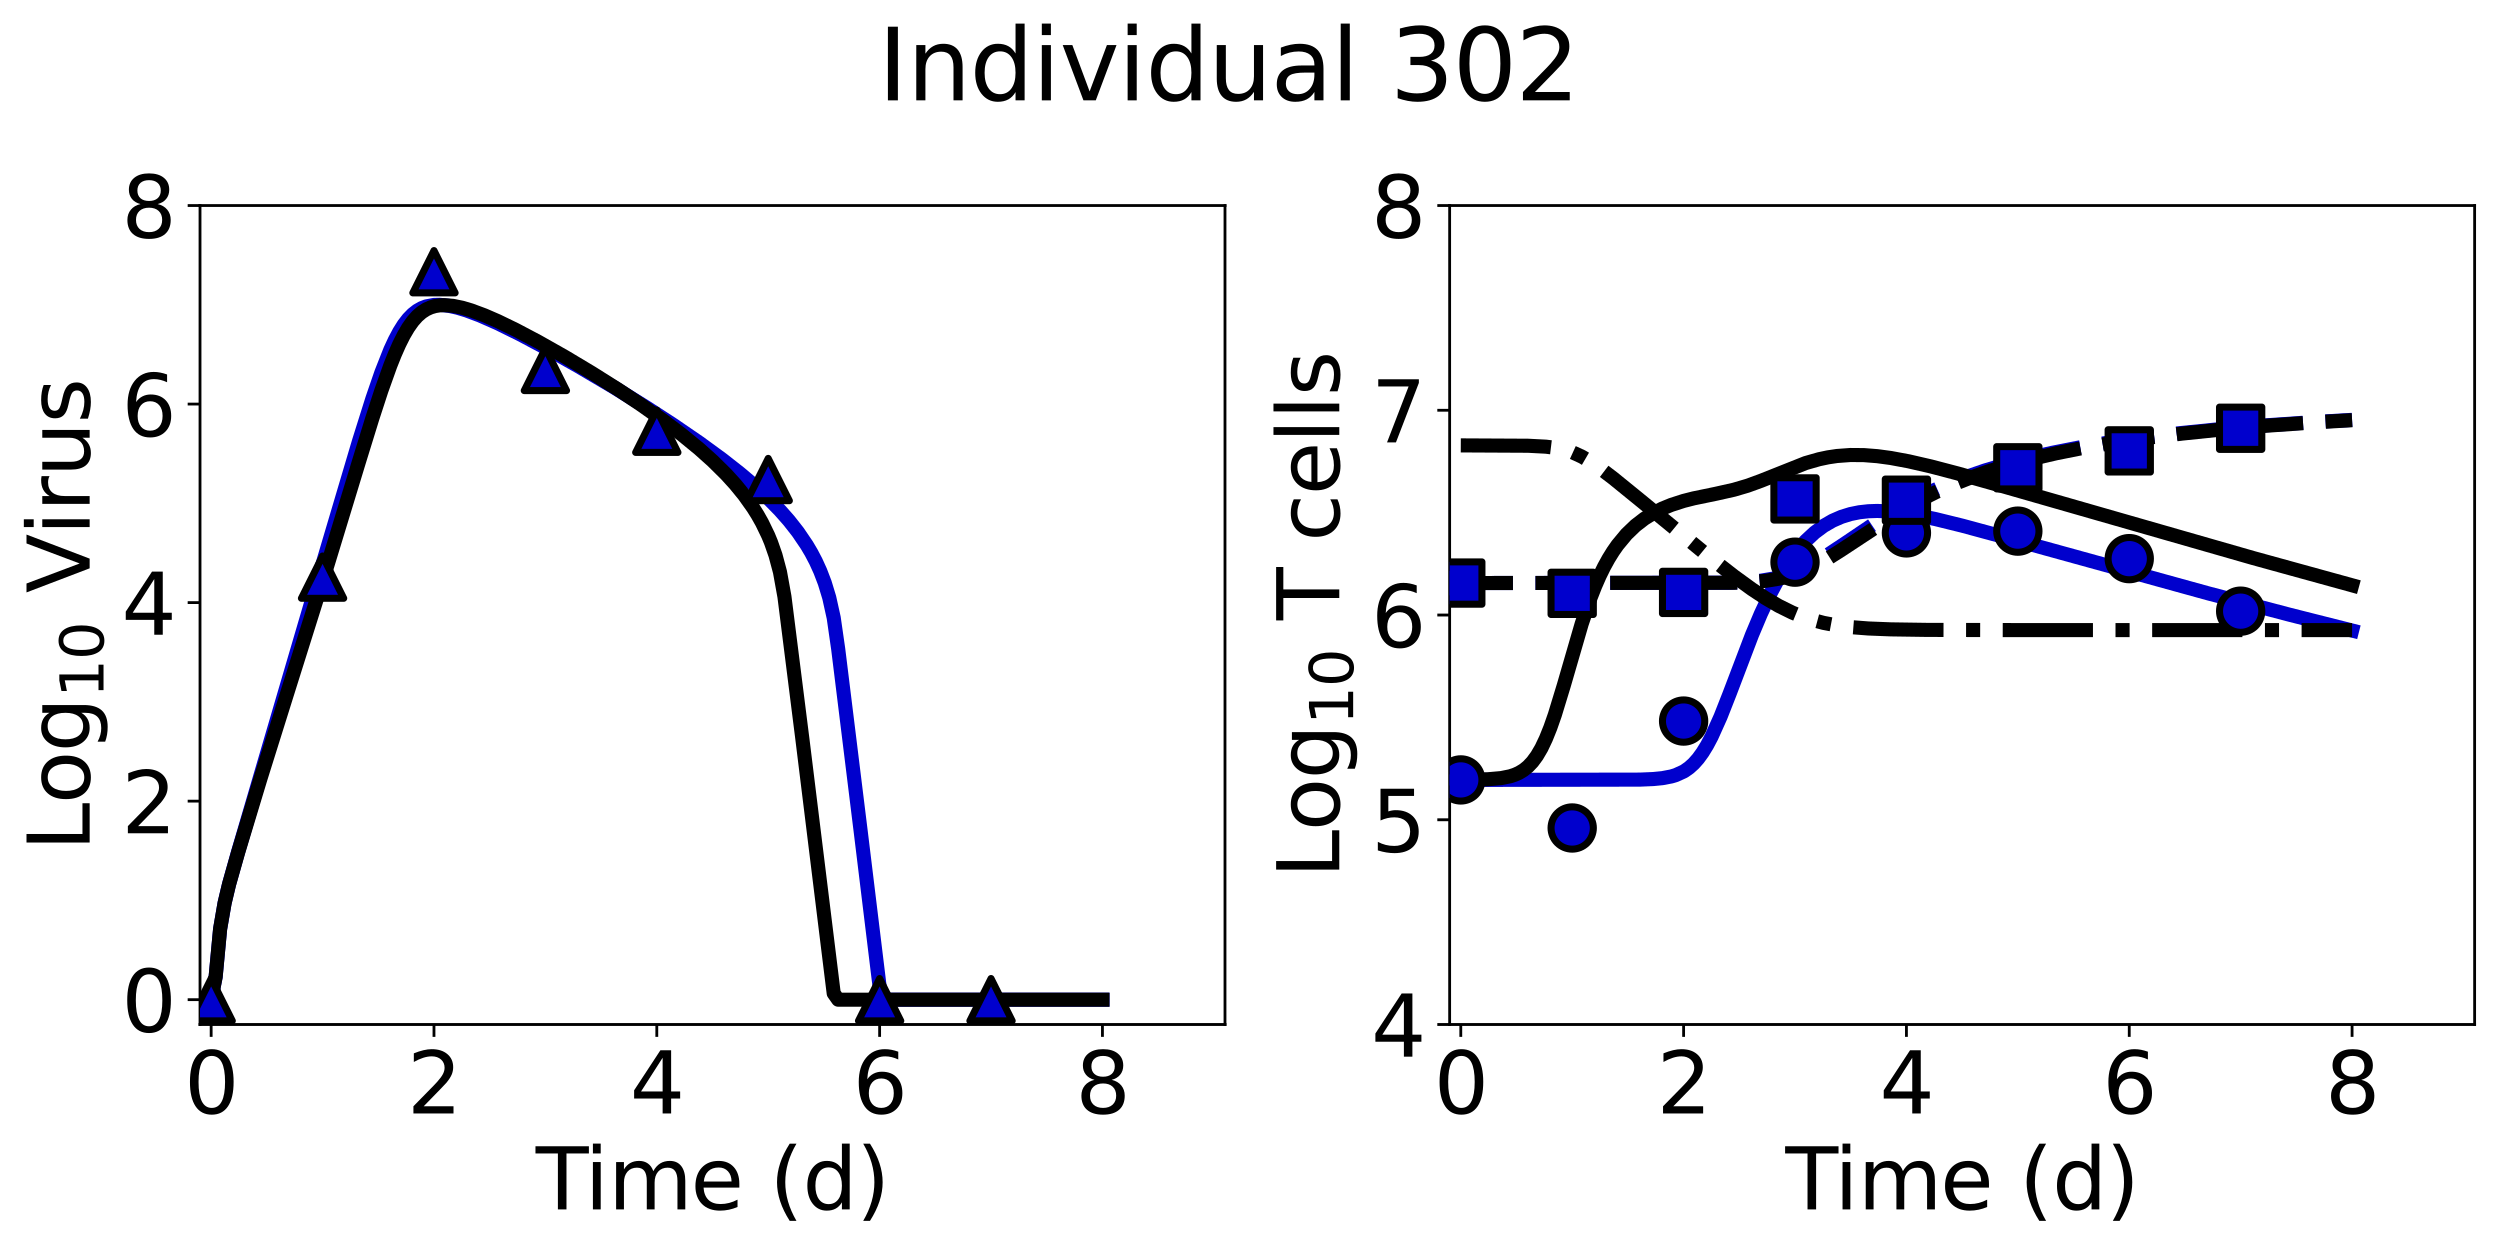 <?xml version="1.0" encoding="utf-8" standalone="no"?>
<!DOCTYPE svg PUBLIC "-//W3C//DTD SVG 1.1//EN"
  "http://www.w3.org/Graphics/SVG/1.1/DTD/svg11.dtd">
<svg xmlns:xlink="http://www.w3.org/1999/xlink" width="709.32pt" height="355.335pt" viewBox="0 0 709.32 355.335" xmlns="http://www.w3.org/2000/svg" version="1.1">
 <defs>
  <style type="text/css">*{stroke-linejoin: round; stroke-linecap: butt}</style>
 </defs>
 <g id="figure_1">
  <g id="patch_1">
   <path d="M 0 355.335 
L 709.32 355.335 
L 709.32 0 
L 0 0 
z
" style="fill: #ffffff"/>
  </g>
  <g id="axes_1">
   <g id="patch_2">
    <path d="M 56.75 290.68 
L 347.565 290.68 
L 347.565 58.32 
L 56.75 58.32 
z
" style="fill: #ffffff"/>
   </g>
   <g id="matplotlib.axis_1">
    <g id="xtick_1">
     <g id="line2d_1">
      <defs>
       <path id="m20e40b84b0" d="M 0 0 
L 0 3.5 
" style="stroke: #000000; stroke-width: 0.8"/>
      </defs>
      <g>
       <use xlink:href="#m20e40b84b0" x="59.911" y="290.68" style="stroke: #000000; stroke-width: 0.8"/>
      </g>
     </g>
     <g id="text_1">
      <!-- 0 -->
      <g transform="translate(52.276 315.916) scale(0.24 -0.24)">
       <defs>
        <path id="DejaVuSans-30" d="M 2034 4250 
Q 1547 4250 1301 3770 
Q 1056 3291 1056 2328 
Q 1056 1369 1301 889 
Q 1547 409 2034 409 
Q 2525 409 2770 889 
Q 3016 1369 3016 2328 
Q 3016 3291 2770 3770 
Q 2525 4250 2034 4250 
z
M 2034 4750 
Q 2819 4750 3233 4129 
Q 3647 3509 3647 2328 
Q 3647 1150 3233 529 
Q 2819 -91 2034 -91 
Q 1250 -91 836 529 
Q 422 1150 422 2328 
Q 422 3509 836 4129 
Q 1250 4750 2034 4750 
z
" transform="scale(0.016)"/>
       </defs>
       <use xlink:href="#DejaVuSans-30"/>
      </g>
     </g>
    </g>
    <g id="xtick_2">
     <g id="line2d_2">
      <g>
       <use xlink:href="#m20e40b84b0" x="123.132" y="290.68" style="stroke: #000000; stroke-width: 0.8"/>
      </g>
     </g>
     <g id="text_2">
      <!-- 2 -->
      <g transform="translate(115.497 315.916) scale(0.24 -0.24)">
       <defs>
        <path id="DejaVuSans-32" d="M 1228 531 
L 3431 531 
L 3431 0 
L 469 0 
L 469 531 
Q 828 903 1448 1529 
Q 2069 2156 2228 2338 
Q 2531 2678 2651 2914 
Q 2772 3150 2772 3378 
Q 2772 3750 2511 3984 
Q 2250 4219 1831 4219 
Q 1534 4219 1204 4116 
Q 875 4013 500 3803 
L 500 4441 
Q 881 4594 1212 4672 
Q 1544 4750 1819 4750 
Q 2544 4750 2975 4387 
Q 3406 4025 3406 3419 
Q 3406 3131 3298 2873 
Q 3191 2616 2906 2266 
Q 2828 2175 2409 1742 
Q 1991 1309 1228 531 
z
" transform="scale(0.016)"/>
       </defs>
       <use xlink:href="#DejaVuSans-32"/>
      </g>
     </g>
    </g>
    <g id="xtick_3">
     <g id="line2d_3">
      <g>
       <use xlink:href="#m20e40b84b0" x="186.352" y="290.68" style="stroke: #000000; stroke-width: 0.8"/>
      </g>
     </g>
     <g id="text_3">
      <!-- 4 -->
      <g transform="translate(178.717 315.916) scale(0.24 -0.24)">
       <defs>
        <path id="DejaVuSans-34" d="M 2419 4116 
L 825 1625 
L 2419 1625 
L 2419 4116 
z
M 2253 4666 
L 3047 4666 
L 3047 1625 
L 3713 1625 
L 3713 1100 
L 3047 1100 
L 3047 0 
L 2419 0 
L 2419 1100 
L 313 1100 
L 313 1709 
L 2253 4666 
z
" transform="scale(0.016)"/>
       </defs>
       <use xlink:href="#DejaVuSans-34"/>
      </g>
     </g>
    </g>
    <g id="xtick_4">
     <g id="line2d_4">
      <g>
       <use xlink:href="#m20e40b84b0" x="249.573" y="290.68" style="stroke: #000000; stroke-width: 0.8"/>
      </g>
     </g>
     <g id="text_4">
      <!-- 6 -->
      <g transform="translate(241.938 315.916) scale(0.24 -0.24)">
       <defs>
        <path id="DejaVuSans-36" d="M 2113 2584 
Q 1688 2584 1439 2293 
Q 1191 2003 1191 1497 
Q 1191 994 1439 701 
Q 1688 409 2113 409 
Q 2538 409 2786 701 
Q 3034 994 3034 1497 
Q 3034 2003 2786 2293 
Q 2538 2584 2113 2584 
z
M 3366 4563 
L 3366 3988 
Q 3128 4100 2886 4159 
Q 2644 4219 2406 4219 
Q 1781 4219 1451 3797 
Q 1122 3375 1075 2522 
Q 1259 2794 1537 2939 
Q 1816 3084 2150 3084 
Q 2853 3084 3261 2657 
Q 3669 2231 3669 1497 
Q 3669 778 3244 343 
Q 2819 -91 2113 -91 
Q 1303 -91 875 529 
Q 447 1150 447 2328 
Q 447 3434 972 4092 
Q 1497 4750 2381 4750 
Q 2619 4750 2861 4703 
Q 3103 4656 3366 4563 
z
" transform="scale(0.016)"/>
       </defs>
       <use xlink:href="#DejaVuSans-36"/>
      </g>
     </g>
    </g>
    <g id="xtick_5">
     <g id="line2d_5">
      <g>
       <use xlink:href="#m20e40b84b0" x="312.794" y="290.68" style="stroke: #000000; stroke-width: 0.8"/>
      </g>
     </g>
     <g id="text_5">
      <!-- 8 -->
      <g transform="translate(305.159 315.916) scale(0.24 -0.24)">
       <defs>
        <path id="DejaVuSans-38" d="M 2034 2216 
Q 1584 2216 1326 1975 
Q 1069 1734 1069 1313 
Q 1069 891 1326 650 
Q 1584 409 2034 409 
Q 2484 409 2743 651 
Q 3003 894 3003 1313 
Q 3003 1734 2745 1975 
Q 2488 2216 2034 2216 
z
M 1403 2484 
Q 997 2584 770 2862 
Q 544 3141 544 3541 
Q 544 4100 942 4425 
Q 1341 4750 2034 4750 
Q 2731 4750 3128 4425 
Q 3525 4100 3525 3541 
Q 3525 3141 3298 2862 
Q 3072 2584 2669 2484 
Q 3125 2378 3379 2068 
Q 3634 1759 3634 1313 
Q 3634 634 3220 271 
Q 2806 -91 2034 -91 
Q 1263 -91 848 271 
Q 434 634 434 1313 
Q 434 1759 690 2068 
Q 947 2378 1403 2484 
z
M 1172 3481 
Q 1172 3119 1398 2916 
Q 1625 2713 2034 2713 
Q 2441 2713 2670 2916 
Q 2900 3119 2900 3481 
Q 2900 3844 2670 4047 
Q 2441 4250 2034 4250 
Q 1625 4250 1398 4047 
Q 1172 3844 1172 3481 
z
" transform="scale(0.016)"/>
       </defs>
       <use xlink:href="#DejaVuSans-38"/>
      </g>
     </g>
    </g>
    <g id="text_6">
     <!-- Time (d) -->
     <g transform="translate(152.001 343.144) scale(0.24 -0.24)">
      <defs>
       <path id="DejaVuSans-54" d="M -19 4666 
L 3928 4666 
L 3928 4134 
L 2272 4134 
L 2272 0 
L 1638 0 
L 1638 4134 
L -19 4134 
L -19 4666 
z
" transform="scale(0.016)"/>
       <path id="DejaVuSans-69" d="M 603 3500 
L 1178 3500 
L 1178 0 
L 603 0 
L 603 3500 
z
M 603 4863 
L 1178 4863 
L 1178 4134 
L 603 4134 
L 603 4863 
z
" transform="scale(0.016)"/>
       <path id="DejaVuSans-6d" d="M 3328 2828 
Q 3544 3216 3844 3400 
Q 4144 3584 4550 3584 
Q 5097 3584 5394 3201 
Q 5691 2819 5691 2113 
L 5691 0 
L 5113 0 
L 5113 2094 
Q 5113 2597 4934 2840 
Q 4756 3084 4391 3084 
Q 3944 3084 3684 2787 
Q 3425 2491 3425 1978 
L 3425 0 
L 2847 0 
L 2847 2094 
Q 2847 2600 2669 2842 
Q 2491 3084 2119 3084 
Q 1678 3084 1418 2786 
Q 1159 2488 1159 1978 
L 1159 0 
L 581 0 
L 581 3500 
L 1159 3500 
L 1159 2956 
Q 1356 3278 1631 3431 
Q 1906 3584 2284 3584 
Q 2666 3584 2933 3390 
Q 3200 3197 3328 2828 
z
" transform="scale(0.016)"/>
       <path id="DejaVuSans-65" d="M 3597 1894 
L 3597 1613 
L 953 1613 
Q 991 1019 1311 708 
Q 1631 397 2203 397 
Q 2534 397 2845 478 
Q 3156 559 3463 722 
L 3463 178 
Q 3153 47 2828 -22 
Q 2503 -91 2169 -91 
Q 1331 -91 842 396 
Q 353 884 353 1716 
Q 353 2575 817 3079 
Q 1281 3584 2069 3584 
Q 2775 3584 3186 3129 
Q 3597 2675 3597 1894 
z
M 3022 2063 
Q 3016 2534 2758 2815 
Q 2500 3097 2075 3097 
Q 1594 3097 1305 2825 
Q 1016 2553 972 2059 
L 3022 2063 
z
" transform="scale(0.016)"/>
       <path id="DejaVuSans-20" transform="scale(0.016)"/>
       <path id="DejaVuSans-28" d="M 1984 4856 
Q 1566 4138 1362 3434 
Q 1159 2731 1159 2009 
Q 1159 1288 1364 580 
Q 1569 -128 1984 -844 
L 1484 -844 
Q 1016 -109 783 600 
Q 550 1309 550 2009 
Q 550 2706 781 3412 
Q 1013 4119 1484 4856 
L 1984 4856 
z
" transform="scale(0.016)"/>
       <path id="DejaVuSans-64" d="M 2906 2969 
L 2906 4863 
L 3481 4863 
L 3481 0 
L 2906 0 
L 2906 525 
Q 2725 213 2448 61 
Q 2172 -91 1784 -91 
Q 1150 -91 751 415 
Q 353 922 353 1747 
Q 353 2572 751 3078 
Q 1150 3584 1784 3584 
Q 2172 3584 2448 3432 
Q 2725 3281 2906 2969 
z
M 947 1747 
Q 947 1113 1208 752 
Q 1469 391 1925 391 
Q 2381 391 2643 752 
Q 2906 1113 2906 1747 
Q 2906 2381 2643 2742 
Q 2381 3103 1925 3103 
Q 1469 3103 1208 2742 
Q 947 2381 947 1747 
z
" transform="scale(0.016)"/>
       <path id="DejaVuSans-29" d="M 513 4856 
L 1013 4856 
Q 1481 4119 1714 3412 
Q 1947 2706 1947 2009 
Q 1947 1309 1714 600 
Q 1481 -109 1013 -844 
L 513 -844 
Q 928 -128 1133 580 
Q 1338 1288 1338 2009 
Q 1338 2731 1133 3434 
Q 928 4138 513 4856 
z
" transform="scale(0.016)"/>
      </defs>
      <use xlink:href="#DejaVuSans-54"/>
      <use xlink:href="#DejaVuSans-69" transform="translate(57.959 0)"/>
      <use xlink:href="#DejaVuSans-6d" transform="translate(85.742 0)"/>
      <use xlink:href="#DejaVuSans-65" transform="translate(183.154 0)"/>
      <use xlink:href="#DejaVuSans-20" transform="translate(244.678 0)"/>
      <use xlink:href="#DejaVuSans-28" transform="translate(276.465 0)"/>
      <use xlink:href="#DejaVuSans-64" transform="translate(315.479 0)"/>
      <use xlink:href="#DejaVuSans-29" transform="translate(378.955 0)"/>
     </g>
    </g>
   </g>
   <g id="matplotlib.axis_2">
    <g id="ytick_1">
     <g id="line2d_6">
      <defs>
       <path id="m9fe9ce4253" d="M 0 0 
L -3.5 0 
" style="stroke: #000000; stroke-width: 0.8"/>
      </defs>
      <g>
       <use xlink:href="#m9fe9ce4253" x="56.75" y="283.639" style="stroke: #000000; stroke-width: 0.8"/>
      </g>
     </g>
     <g id="text_7">
      <!-- 0 -->
      <g transform="translate(34.48 292.757) scale(0.24 -0.24)">
       <use xlink:href="#DejaVuSans-30"/>
      </g>
     </g>
    </g>
    <g id="ytick_2">
     <g id="line2d_7">
      <g>
       <use xlink:href="#m9fe9ce4253" x="56.75" y="227.309" style="stroke: #000000; stroke-width: 0.8"/>
      </g>
     </g>
     <g id="text_8">
      <!-- 2 -->
      <g transform="translate(34.48 236.427) scale(0.24 -0.24)">
       <use xlink:href="#DejaVuSans-32"/>
      </g>
     </g>
    </g>
    <g id="ytick_3">
     <g id="line2d_8">
      <g>
       <use xlink:href="#m9fe9ce4253" x="56.75" y="170.979" style="stroke: #000000; stroke-width: 0.8"/>
      </g>
     </g>
     <g id="text_9">
      <!-- 4 -->
      <g transform="translate(34.48 180.098) scale(0.24 -0.24)">
       <use xlink:href="#DejaVuSans-34"/>
      </g>
     </g>
    </g>
    <g id="ytick_4">
     <g id="line2d_9">
      <g>
       <use xlink:href="#m9fe9ce4253" x="56.75" y="114.65" style="stroke: #000000; stroke-width: 0.8"/>
      </g>
     </g>
     <g id="text_10">
      <!-- 6 -->
      <g transform="translate(34.48 123.768) scale(0.24 -0.24)">
       <use xlink:href="#DejaVuSans-36"/>
      </g>
     </g>
    </g>
    <g id="ytick_5">
     <g id="line2d_10">
      <g>
       <use xlink:href="#m9fe9ce4253" x="56.75" y="58.32" style="stroke: #000000; stroke-width: 0.8"/>
      </g>
     </g>
     <g id="text_11">
      <!-- 8 -->
      <g transform="translate(34.48 67.438) scale(0.24 -0.24)">
       <use xlink:href="#DejaVuSans-38"/>
      </g>
     </g>
    </g>
    <g id="text_12">
     <!-- Log$_{10}$ Virus -->
     <g transform="translate(25.44 241.46) rotate(-90) scale(0.24 -0.24)">
      <defs>
       <path id="DejaVuSans-4c" d="M 628 4666 
L 1259 4666 
L 1259 531 
L 3531 531 
L 3531 0 
L 628 0 
L 628 4666 
z
" transform="scale(0.016)"/>
       <path id="DejaVuSans-6f" d="M 1959 3097 
Q 1497 3097 1228 2736 
Q 959 2375 959 1747 
Q 959 1119 1226 758 
Q 1494 397 1959 397 
Q 2419 397 2687 759 
Q 2956 1122 2956 1747 
Q 2956 2369 2687 2733 
Q 2419 3097 1959 3097 
z
M 1959 3584 
Q 2709 3584 3137 3096 
Q 3566 2609 3566 1747 
Q 3566 888 3137 398 
Q 2709 -91 1959 -91 
Q 1206 -91 779 398 
Q 353 888 353 1747 
Q 353 2609 779 3096 
Q 1206 3584 1959 3584 
z
" transform="scale(0.016)"/>
       <path id="DejaVuSans-67" d="M 2906 1791 
Q 2906 2416 2648 2759 
Q 2391 3103 1925 3103 
Q 1463 3103 1205 2759 
Q 947 2416 947 1791 
Q 947 1169 1205 825 
Q 1463 481 1925 481 
Q 2391 481 2648 825 
Q 2906 1169 2906 1791 
z
M 3481 434 
Q 3481 -459 3084 -895 
Q 2688 -1331 1869 -1331 
Q 1566 -1331 1297 -1286 
Q 1028 -1241 775 -1147 
L 775 -588 
Q 1028 -725 1275 -790 
Q 1522 -856 1778 -856 
Q 2344 -856 2625 -561 
Q 2906 -266 2906 331 
L 2906 616 
Q 2728 306 2450 153 
Q 2172 0 1784 0 
Q 1141 0 747 490 
Q 353 981 353 1791 
Q 353 2603 747 3093 
Q 1141 3584 1784 3584 
Q 2172 3584 2450 3431 
Q 2728 3278 2906 2969 
L 2906 3500 
L 3481 3500 
L 3481 434 
z
" transform="scale(0.016)"/>
       <path id="DejaVuSans-31" d="M 794 531 
L 1825 531 
L 1825 4091 
L 703 3866 
L 703 4441 
L 1819 4666 
L 2450 4666 
L 2450 531 
L 3481 531 
L 3481 0 
L 794 0 
L 794 531 
z
" transform="scale(0.016)"/>
       <path id="DejaVuSans-56" d="M 1831 0 
L 50 4666 
L 709 4666 
L 2188 738 
L 3669 4666 
L 4325 4666 
L 2547 0 
L 1831 0 
z
" transform="scale(0.016)"/>
       <path id="DejaVuSans-72" d="M 2631 2963 
Q 2534 3019 2420 3045 
Q 2306 3072 2169 3072 
Q 1681 3072 1420 2755 
Q 1159 2438 1159 1844 
L 1159 0 
L 581 0 
L 581 3500 
L 1159 3500 
L 1159 2956 
Q 1341 3275 1631 3429 
Q 1922 3584 2338 3584 
Q 2397 3584 2469 3576 
Q 2541 3569 2628 3553 
L 2631 2963 
z
" transform="scale(0.016)"/>
       <path id="DejaVuSans-75" d="M 544 1381 
L 544 3500 
L 1119 3500 
L 1119 1403 
Q 1119 906 1312 657 
Q 1506 409 1894 409 
Q 2359 409 2629 706 
Q 2900 1003 2900 1516 
L 2900 3500 
L 3475 3500 
L 3475 0 
L 2900 0 
L 2900 538 
Q 2691 219 2414 64 
Q 2138 -91 1772 -91 
Q 1169 -91 856 284 
Q 544 659 544 1381 
z
M 1991 3584 
L 1991 3584 
z
" transform="scale(0.016)"/>
       <path id="DejaVuSans-73" d="M 2834 3397 
L 2834 2853 
Q 2591 2978 2328 3040 
Q 2066 3103 1784 3103 
Q 1356 3103 1142 2972 
Q 928 2841 928 2578 
Q 928 2378 1081 2264 
Q 1234 2150 1697 2047 
L 1894 2003 
Q 2506 1872 2764 1633 
Q 3022 1394 3022 966 
Q 3022 478 2636 193 
Q 2250 -91 1575 -91 
Q 1294 -91 989 -36 
Q 684 19 347 128 
L 347 722 
Q 666 556 975 473 
Q 1284 391 1588 391 
Q 1994 391 2212 530 
Q 2431 669 2431 922 
Q 2431 1156 2273 1281 
Q 2116 1406 1581 1522 
L 1381 1569 
Q 847 1681 609 1914 
Q 372 2147 372 2553 
Q 372 3047 722 3315 
Q 1072 3584 1716 3584 
Q 2034 3584 2315 3537 
Q 2597 3491 2834 3397 
z
" transform="scale(0.016)"/>
      </defs>
      <use xlink:href="#DejaVuSans-4c" transform="translate(0 0.016)"/>
      <use xlink:href="#DejaVuSans-6f" transform="translate(55.713 0.016)"/>
      <use xlink:href="#DejaVuSans-67" transform="translate(116.895 0.016)"/>
      <use xlink:href="#DejaVuSans-31" transform="translate(181.328 -16.391) scale(0.7)"/>
      <use xlink:href="#DejaVuSans-30" transform="translate(225.864 -16.391) scale(0.7)"/>
      <use xlink:href="#DejaVuSans-20" transform="translate(273.135 0.016)"/>
      <use xlink:href="#DejaVuSans-56" transform="translate(304.922 0.016)"/>
      <use xlink:href="#DejaVuSans-69" transform="translate(373.33 0.016)"/>
      <use xlink:href="#DejaVuSans-72" transform="translate(401.113 0.016)"/>
      <use xlink:href="#DejaVuSans-75" transform="translate(442.227 0.016)"/>
      <use xlink:href="#DejaVuSans-73" transform="translate(505.605 0.016)"/>
     </g>
    </g>
   </g>
   <g id="line2d_11">
    <path d="M 59.911 283.639 
L 61.182 277.155 
L 62.453 263.568 
L 63.723 256.185 
L 64.994 250.833 
L 67.536 241.778 
L 90.409 163.782 
L 101.846 125.225 
L 105.659 113.11 
L 108.2 105.721 
L 110.742 99.274 
L 112.012 96.53 
L 113.283 94.135 
L 114.554 92.11 
L 115.825 90.46 
L 117.096 89.151 
L 118.366 88.156 
L 119.637 87.434 
L 120.908 86.942 
L 123.132 86.52 
L 124.72 86.481 
L 127.262 86.749 
L 129.803 87.31 
L 132.345 88.078 
L 136.157 89.502 
L 141.24 91.741 
L 147.594 94.874 
L 155.219 98.934 
L 164.114 103.942 
L 174.28 109.948 
L 183.175 115.454 
L 190.8 120.397 
L 198.425 125.613 
L 204.778 130.253 
L 209.862 134.241 
L 213.674 137.459 
L 217.963 141.405 
L 221.298 144.815 
L 223.84 147.698 
L 226.381 150.933 
L 228.923 154.682 
L 230.194 156.836 
L 231.465 159.257 
L 232.735 162.045 
L 234.006 165.366 
L 235.277 169.543 
L 236.548 175.286 
L 237.818 184.128 
L 244.172 235.638 
L 249.573 279.954 
L 250.526 283.639 
L 312.794 283.639 
L 312.794 283.639 
" clip-path="url(#pc34d28fbd7)" style="fill: none; stroke: #0000cd; stroke-width: 4; stroke-linecap: square"/>
   </g>
   <g id="line2d_12">
    <path d="M 59.911 283.639 
L 61.182 277.166 
L 62.453 263.58 
L 63.723 256.228 
L 64.994 250.906 
L 67.536 241.95 
L 73.889 220.942 
L 81.514 196.583 
L 92.951 160.191 
L 101.846 130.973 
L 105.659 118.629 
L 108.2 110.829 
L 110.742 103.716 
L 112.012 100.532 
L 113.283 97.654 
L 114.554 95.124 
L 115.825 92.962 
L 117.096 91.165 
L 118.366 89.727 
L 119.637 88.614 
L 120.908 87.789 
L 122.179 87.211 
L 123.449 86.84 
L 124.72 86.639 
L 125.991 86.579 
L 128.532 86.782 
L 131.074 87.304 
L 133.616 88.05 
L 137.428 89.464 
L 141.24 91.122 
L 146.323 93.588 
L 152.677 96.945 
L 160.302 101.256 
L 167.926 105.819 
L 175.551 110.634 
L 181.905 114.872 
L 188.258 119.372 
L 193.342 123.225 
L 198.425 127.394 
L 202.237 130.81 
L 206.049 134.582 
L 208.591 137.377 
L 211.132 140.49 
L 213.674 144.061 
L 214.945 146.089 
L 216.215 148.343 
L 217.963 151.961 
L 218.757 153.886 
L 220.028 157.525 
L 221.298 162.268 
L 222.569 169.294 
L 227.652 209.624 
L 236.548 281.843 
L 237.818 283.639 
L 312.794 283.639 
L 312.794 283.639 
" clip-path="url(#pc34d28fbd7)" style="fill: none; stroke: #000000; stroke-width: 4; stroke-linecap: square"/>
   </g>
   <g id="patch_3">
    <path d="M 56.75 290.68 
L 56.75 58.32 
" style="fill: none; stroke: #000000; stroke-width: 0.8; stroke-linejoin: miter; stroke-linecap: square"/>
   </g>
   <g id="patch_4">
    <path d="M 347.565 290.68 
L 347.565 58.32 
" style="fill: none; stroke: #000000; stroke-width: 0.8; stroke-linejoin: miter; stroke-linecap: square"/>
   </g>
   <g id="patch_5">
    <path d="M 56.75 290.68 
L 347.565 290.68 
" style="fill: none; stroke: #000000; stroke-width: 0.8; stroke-linejoin: miter; stroke-linecap: square"/>
   </g>
   <g id="patch_6">
    <path d="M 56.75 58.32 
L 347.565 58.32 
" style="fill: none; stroke: #000000; stroke-width: 0.8; stroke-linejoin: miter; stroke-linecap: square"/>
   </g>
   <g id="line2d_13">
    <defs>
     <path id="m7891cada72" d="M 0 -3 
L -3 3 
L 3 3 
z
" style="stroke: #0000cd; stroke-linejoin: miter"/>
    </defs>
    <g clip-path="url(#pc34d28fbd7)">
     <use xlink:href="#m7891cada72" x="59.911" y="283.639" style="fill: #0000cd; stroke: #0000cd; stroke-linejoin: miter"/>
     <use xlink:href="#m7891cada72" x="91.521" y="163.753" style="fill: #0000cd; stroke: #0000cd; stroke-linejoin: miter"/>
     <use xlink:href="#m7891cada72" x="123.132" y="77.097" style="fill: #0000cd; stroke: #0000cd; stroke-linejoin: miter"/>
     <use xlink:href="#m7891cada72" x="154.742" y="104.82" style="fill: #0000cd; stroke: #0000cd; stroke-linejoin: miter"/>
     <use xlink:href="#m7891cada72" x="186.352" y="122.36" style="fill: #0000cd; stroke: #0000cd; stroke-linejoin: miter"/>
     <use xlink:href="#m7891cada72" x="217.963" y="136.062" style="fill: #0000cd; stroke: #0000cd; stroke-linejoin: miter"/>
     <use xlink:href="#m7891cada72" x="249.573" y="283.639" style="fill: #0000cd; stroke: #0000cd; stroke-linejoin: miter"/>
     <use xlink:href="#m7891cada72" x="281.183" y="283.639" style="fill: #0000cd; stroke: #0000cd; stroke-linejoin: miter"/>
    </g>
   </g>
   <g id="line2d_14">
    <defs>
     <path id="mae7bc08b40" d="M 0 -6 
L -6 6 
L 6 6 
z
" style="stroke: #000000; stroke-width: 2; stroke-linejoin: miter"/>
    </defs>
    <g clip-path="url(#pc34d28fbd7)">
     <use xlink:href="#mae7bc08b40" x="59.911" y="283.639" style="fill: #0000cd; stroke: #000000; stroke-width: 2; stroke-linejoin: miter"/>
     <use xlink:href="#mae7bc08b40" x="91.521" y="163.753" style="fill: #0000cd; stroke: #000000; stroke-width: 2; stroke-linejoin: miter"/>
     <use xlink:href="#mae7bc08b40" x="123.132" y="77.097" style="fill: #0000cd; stroke: #000000; stroke-width: 2; stroke-linejoin: miter"/>
     <use xlink:href="#mae7bc08b40" x="154.742" y="104.82" style="fill: #0000cd; stroke: #000000; stroke-width: 2; stroke-linejoin: miter"/>
     <use xlink:href="#mae7bc08b40" x="186.352" y="122.36" style="fill: #0000cd; stroke: #000000; stroke-width: 2; stroke-linejoin: miter"/>
     <use xlink:href="#mae7bc08b40" x="217.963" y="136.062" style="fill: #0000cd; stroke: #000000; stroke-width: 2; stroke-linejoin: miter"/>
     <use xlink:href="#mae7bc08b40" x="249.573" y="283.639" style="fill: #0000cd; stroke: #000000; stroke-width: 2; stroke-linejoin: miter"/>
     <use xlink:href="#mae7bc08b40" x="281.183" y="283.639" style="fill: #0000cd; stroke: #000000; stroke-width: 2; stroke-linejoin: miter"/>
    </g>
   </g>
  </g>
  <g id="axes_2">
   <g id="patch_7">
    <path d="M 411.305 290.68 
L 702.12 290.68 
L 702.12 58.32 
L 411.305 58.32 
z
" style="fill: #ffffff"/>
   </g>
   <g id="matplotlib.axis_3">
    <g id="xtick_6">
     <g id="line2d_15">
      <g>
       <use xlink:href="#m20e40b84b0" x="414.466" y="290.68" style="stroke: #000000; stroke-width: 0.8"/>
      </g>
     </g>
     <g id="text_13">
      <!-- 0 -->
      <g transform="translate(406.831 315.916) scale(0.24 -0.24)">
       <use xlink:href="#DejaVuSans-30"/>
      </g>
     </g>
    </g>
    <g id="xtick_7">
     <g id="line2d_16">
      <g>
       <use xlink:href="#m20e40b84b0" x="477.687" y="290.68" style="stroke: #000000; stroke-width: 0.8"/>
      </g>
     </g>
     <g id="text_14">
      <!-- 2 -->
      <g transform="translate(470.052 315.916) scale(0.24 -0.24)">
       <use xlink:href="#DejaVuSans-32"/>
      </g>
     </g>
    </g>
    <g id="xtick_8">
     <g id="line2d_17">
      <g>
       <use xlink:href="#m20e40b84b0" x="540.907" y="290.68" style="stroke: #000000; stroke-width: 0.8"/>
      </g>
     </g>
     <g id="text_15">
      <!-- 4 -->
      <g transform="translate(533.272 315.916) scale(0.24 -0.24)">
       <use xlink:href="#DejaVuSans-34"/>
      </g>
     </g>
    </g>
    <g id="xtick_9">
     <g id="line2d_18">
      <g>
       <use xlink:href="#m20e40b84b0" x="604.128" y="290.68" style="stroke: #000000; stroke-width: 0.8"/>
      </g>
     </g>
     <g id="text_16">
      <!-- 6 -->
      <g transform="translate(596.493 315.916) scale(0.24 -0.24)">
       <use xlink:href="#DejaVuSans-36"/>
      </g>
     </g>
    </g>
    <g id="xtick_10">
     <g id="line2d_19">
      <g>
       <use xlink:href="#m20e40b84b0" x="667.349" y="290.68" style="stroke: #000000; stroke-width: 0.8"/>
      </g>
     </g>
     <g id="text_17">
      <!-- 8 -->
      <g transform="translate(659.714 315.916) scale(0.24 -0.24)">
       <use xlink:href="#DejaVuSans-38"/>
      </g>
     </g>
    </g>
    <g id="text_18">
     <!-- Time (d) -->
     <g transform="translate(506.556 343.144) scale(0.24 -0.24)">
      <use xlink:href="#DejaVuSans-54"/>
      <use xlink:href="#DejaVuSans-69" transform="translate(57.959 0)"/>
      <use xlink:href="#DejaVuSans-6d" transform="translate(85.742 0)"/>
      <use xlink:href="#DejaVuSans-65" transform="translate(183.154 0)"/>
      <use xlink:href="#DejaVuSans-20" transform="translate(244.678 0)"/>
      <use xlink:href="#DejaVuSans-28" transform="translate(276.465 0)"/>
      <use xlink:href="#DejaVuSans-64" transform="translate(315.479 0)"/>
      <use xlink:href="#DejaVuSans-29" transform="translate(378.955 0)"/>
     </g>
    </g>
   </g>
   <g id="matplotlib.axis_4">
    <g id="ytick_6">
     <g id="line2d_20">
      <g>
       <use xlink:href="#m9fe9ce4253" x="411.305" y="290.68" style="stroke: #000000; stroke-width: 0.8"/>
      </g>
     </g>
     <g id="text_19">
      <!-- 4 -->
      <g transform="translate(389.035 299.798) scale(0.24 -0.24)">
       <use xlink:href="#DejaVuSans-34"/>
      </g>
     </g>
    </g>
    <g id="ytick_7">
     <g id="line2d_21">
      <g>
       <use xlink:href="#m9fe9ce4253" x="411.305" y="232.59" style="stroke: #000000; stroke-width: 0.8"/>
      </g>
     </g>
     <g id="text_20">
      <!-- 5 -->
      <g transform="translate(389.035 241.708) scale(0.24 -0.24)">
       <defs>
        <path id="DejaVuSans-35" d="M 691 4666 
L 3169 4666 
L 3169 4134 
L 1269 4134 
L 1269 2991 
Q 1406 3038 1543 3061 
Q 1681 3084 1819 3084 
Q 2600 3084 3056 2656 
Q 3513 2228 3513 1497 
Q 3513 744 3044 326 
Q 2575 -91 1722 -91 
Q 1428 -91 1123 -41 
Q 819 9 494 109 
L 494 744 
Q 775 591 1075 516 
Q 1375 441 1709 441 
Q 2250 441 2565 725 
Q 2881 1009 2881 1497 
Q 2881 1984 2565 2268 
Q 2250 2553 1709 2553 
Q 1456 2553 1204 2497 
Q 953 2441 691 2322 
L 691 4666 
z
" transform="scale(0.016)"/>
       </defs>
       <use xlink:href="#DejaVuSans-35"/>
      </g>
     </g>
    </g>
    <g id="ytick_8">
     <g id="line2d_22">
      <g>
       <use xlink:href="#m9fe9ce4253" x="411.305" y="174.5" style="stroke: #000000; stroke-width: 0.8"/>
      </g>
     </g>
     <g id="text_21">
      <!-- 6 -->
      <g transform="translate(389.035 183.618) scale(0.24 -0.24)">
       <use xlink:href="#DejaVuSans-36"/>
      </g>
     </g>
    </g>
    <g id="ytick_9">
     <g id="line2d_23">
      <g>
       <use xlink:href="#m9fe9ce4253" x="411.305" y="116.41" style="stroke: #000000; stroke-width: 0.8"/>
      </g>
     </g>
     <g id="text_22">
      <!-- 7 -->
      <g transform="translate(389.035 125.528) scale(0.24 -0.24)">
       <defs>
        <path id="DejaVuSans-37" d="M 525 4666 
L 3525 4666 
L 3525 4397 
L 1831 0 
L 1172 0 
L 2766 4134 
L 525 4134 
L 525 4666 
z
" transform="scale(0.016)"/>
       </defs>
       <use xlink:href="#DejaVuSans-37"/>
      </g>
     </g>
    </g>
    <g id="ytick_10">
     <g id="line2d_24">
      <g>
       <use xlink:href="#m9fe9ce4253" x="411.305" y="58.32" style="stroke: #000000; stroke-width: 0.8"/>
      </g>
     </g>
     <g id="text_23">
      <!-- 8 -->
      <g transform="translate(389.035 67.438) scale(0.24 -0.24)">
       <use xlink:href="#DejaVuSans-38"/>
      </g>
     </g>
    </g>
    <g id="text_24">
     <!-- Log$_{10}$ T cells -->
     <g transform="translate(379.995 249.14) rotate(-90) scale(0.24 -0.24)">
      <defs>
       <path id="DejaVuSans-63" d="M 3122 3366 
L 3122 2828 
Q 2878 2963 2633 3030 
Q 2388 3097 2138 3097 
Q 1578 3097 1268 2742 
Q 959 2388 959 1747 
Q 959 1106 1268 751 
Q 1578 397 2138 397 
Q 2388 397 2633 464 
Q 2878 531 3122 666 
L 3122 134 
Q 2881 22 2623 -34 
Q 2366 -91 2075 -91 
Q 1284 -91 818 406 
Q 353 903 353 1747 
Q 353 2603 823 3093 
Q 1294 3584 2113 3584 
Q 2378 3584 2631 3529 
Q 2884 3475 3122 3366 
z
" transform="scale(0.016)"/>
       <path id="DejaVuSans-6c" d="M 603 4863 
L 1178 4863 
L 1178 0 
L 603 0 
L 603 4863 
z
" transform="scale(0.016)"/>
      </defs>
      <use xlink:href="#DejaVuSans-4c" transform="translate(0 0.016)"/>
      <use xlink:href="#DejaVuSans-6f" transform="translate(55.713 0.016)"/>
      <use xlink:href="#DejaVuSans-67" transform="translate(116.895 0.016)"/>
      <use xlink:href="#DejaVuSans-31" transform="translate(181.328 -16.391) scale(0.7)"/>
      <use xlink:href="#DejaVuSans-30" transform="translate(225.864 -16.391) scale(0.7)"/>
      <use xlink:href="#DejaVuSans-20" transform="translate(273.135 0.016)"/>
      <use xlink:href="#DejaVuSans-54" transform="translate(304.922 0.016)"/>
      <use xlink:href="#DejaVuSans-20" transform="translate(366.006 0.016)"/>
      <use xlink:href="#DejaVuSans-63" transform="translate(397.793 0.016)"/>
      <use xlink:href="#DejaVuSans-65" transform="translate(452.773 0.016)"/>
      <use xlink:href="#DejaVuSans-6c" transform="translate(514.297 0.016)"/>
      <use xlink:href="#DejaVuSans-6c" transform="translate(542.08 0.016)"/>
      <use xlink:href="#DejaVuSans-73" transform="translate(569.863 0.016)"/>
     </g>
    </g>
   </g>
   <g id="line2d_25">
    <path d="M 414.466 221.286 
L 465.297 221.198 
L 469.109 221.035 
L 471.651 220.784 
L 474.192 220.301 
L 475.463 219.918 
L 477.687 218.904 
L 478.004 218.714 
L 479.275 217.817 
L 480.546 216.67 
L 481.817 215.236 
L 483.087 213.486 
L 484.358 211.408 
L 485.629 209.004 
L 488.171 203.346 
L 490.712 196.887 
L 497.066 180.185 
L 499.607 174.147 
L 502.149 168.723 
L 504.69 163.961 
L 507.232 159.856 
L 509.774 156.377 
L 512.315 153.482 
L 514.857 151.116 
L 517.398 149.223 
L 519.94 147.749 
L 522.481 146.642 
L 525.023 145.854 
L 527.564 145.339 
L 530.106 145.056 
L 532.647 144.969 
L 536.46 145.134 
L 540.272 145.573 
L 544.084 146.213 
L 549.167 147.281 
L 556.792 149.16 
L 568.229 152.259 
L 626.684 168.394 
L 649.558 174.4 
L 667.349 178.899 
L 667.349 178.899 
" clip-path="url(#paf43a681b7)" style="fill: none; stroke: #0000cd; stroke-width: 4; stroke-linecap: square"/>
   </g>
   <g id="line2d_26">
    <path d="M 414.466 165.429 
L 490.712 165.335 
L 495.795 165.124 
L 499.607 164.763 
L 503.42 164.112 
L 505.961 163.465 
L 509.297 162.319 
L 512.315 160.983 
L 514.857 159.653 
L 518.669 157.376 
L 523.752 154.007 
L 532.647 148.009 
L 537.73 144.855 
L 542.813 142.004 
L 547.897 139.468 
L 552.98 137.227 
L 558.063 135.25 
L 563.146 133.502 
L 569.5 131.591 
L 575.853 129.935 
L 582.207 128.489 
L 589.832 126.984 
L 598.727 125.485 
L 607.623 124.21 
L 617.789 122.975 
L 629.226 121.812 
L 641.933 120.743 
L 657.183 119.704 
L 667.349 119.128 
L 667.349 119.128 
" clip-path="url(#paf43a681b7)" style="fill: none; stroke-dasharray: 14.8,6.4; stroke-dashoffset: 0; stroke: #0000cd; stroke-width: 4"/>
   </g>
   <g id="line2d_27">
    <path d="M 414.466 221.286 
L 422.091 221.106 
L 425.903 220.769 
L 428.444 220.26 
L 429.715 219.849 
L 430.986 219.289 
L 432.257 218.523 
L 433.528 217.506 
L 434.798 216.164 
L 436.069 214.436 
L 437.34 212.265 
L 438.611 209.591 
L 439.881 206.435 
L 441.152 202.807 
L 443.694 194.479 
L 448.777 176.976 
L 451.318 169.522 
L 452.589 166.29 
L 453.86 163.389 
L 455.131 160.801 
L 456.401 158.497 
L 457.672 156.451 
L 458.943 154.631 
L 461.484 151.569 
L 464.026 149.127 
L 466.567 147.166 
L 469.109 145.582 
L 471.651 144.298 
L 474.192 143.255 
L 477.687 142.127 
L 480.546 141.4 
L 486.9 140.087 
L 491.983 138.944 
L 495.795 137.822 
L 499.607 136.435 
L 512.315 131.383 
L 516.127 130.293 
L 518.669 129.757 
L 521.21 129.379 
L 525.023 129.098 
L 528.835 129.13 
L 532.647 129.428 
L 536.46 129.943 
L 541.543 130.888 
L 547.897 132.352 
L 555.521 134.353 
L 568.229 137.944 
L 639.392 158.364 
L 667.349 166.064 
L 667.349 166.064 
" clip-path="url(#paf43a681b7)" style="fill: none; stroke: #000000; stroke-width: 4; stroke-linecap: square"/>
   </g>
   <g id="line2d_28">
    <path d="M 414.466 165.429 
L 491.983 165.34 
L 497.066 165.143 
L 500.878 164.808 
L 504.69 164.196 
L 507.232 163.582 
L 509.774 162.777 
L 512.315 161.77 
L 514.857 160.567 
L 518.669 158.438 
L 522.481 156.022 
L 539.001 145.132 
L 544.084 142.253 
L 549.167 139.688 
L 554.25 137.422 
L 559.333 135.421 
L 564.417 133.654 
L 570.77 131.722 
L 577.124 130.049 
L 583.478 128.589 
L 591.103 127.069 
L 599.998 125.557 
L 608.893 124.272 
L 619.059 123.027 
L 630.496 121.855 
L 643.204 120.778 
L 657.183 119.81 
L 667.349 119.221 
L 667.349 119.221 
" clip-path="url(#paf43a681b7)" style="fill: none; stroke-dasharray: 14.8,6.4; stroke-dashoffset: 0; stroke: #000000; stroke-width: 4"/>
   </g>
   <g id="line2d_29">
    <path d="M 414.466 126.37 
L 433.528 126.469 
L 438.611 126.734 
L 441.152 127.043 
L 443.694 127.565 
L 446.235 128.382 
L 448.777 129.542 
L 451.318 131.025 
L 453.86 132.763 
L 457.672 135.661 
L 465.297 141.861 
L 485.629 158.539 
L 491.983 163.48 
L 497.066 167.168 
L 500.878 169.687 
L 504.69 171.917 
L 508.503 173.799 
L 511.044 174.841 
L 513.586 175.714 
L 517.398 176.73 
L 521.21 177.443 
L 525.023 177.924 
L 530.106 178.316 
L 536.46 178.567 
L 546.626 178.718 
L 570.77 178.773 
L 667.349 178.776 
L 667.349 178.776 
" clip-path="url(#paf43a681b7)" style="fill: none; stroke-dasharray: 25.6,6.4,4,6.4; stroke-dashoffset: 0; stroke: #000000; stroke-width: 4"/>
   </g>
   <g id="patch_8">
    <path d="M 411.305 290.68 
L 411.305 58.32 
" style="fill: none; stroke: #000000; stroke-width: 0.8; stroke-linejoin: miter; stroke-linecap: square"/>
   </g>
   <g id="patch_9">
    <path d="M 702.12 290.68 
L 702.12 58.32 
" style="fill: none; stroke: #000000; stroke-width: 0.8; stroke-linejoin: miter; stroke-linecap: square"/>
   </g>
   <g id="patch_10">
    <path d="M 411.305 290.68 
L 702.12 290.68 
" style="fill: none; stroke: #000000; stroke-width: 0.8; stroke-linejoin: miter; stroke-linecap: square"/>
   </g>
   <g id="patch_11">
    <path d="M 411.305 58.32 
L 702.12 58.32 
" style="fill: none; stroke: #000000; stroke-width: 0.8; stroke-linejoin: miter; stroke-linecap: square"/>
   </g>
   <g id="line2d_30">
    <defs>
     <path id="m32345ba55b" d="M 0 3 
C 0.796 3 1.559 2.684 2.121 2.121 
C 2.684 1.559 3 0.796 3 0 
C 3 -0.796 2.684 -1.559 2.121 -2.121 
C 1.559 -2.684 0.796 -3 0 -3 
C -0.796 -3 -1.559 -2.684 -2.121 -2.121 
C -2.684 -1.559 -3 -0.796 -3 0 
C -3 0.796 -2.684 1.559 -2.121 2.121 
C -1.559 2.684 -0.796 3 0 3 
z
" style="stroke: #0000cd"/>
    </defs>
    <g clip-path="url(#paf43a681b7)">
     <use xlink:href="#m32345ba55b" x="414.466" y="221.286" style="fill: #0000cd; stroke: #0000cd"/>
     <use xlink:href="#m32345ba55b" x="446.076" y="234.925" style="fill: #0000cd; stroke: #0000cd"/>
     <use xlink:href="#m32345ba55b" x="477.687" y="204.585" style="fill: #0000cd; stroke: #0000cd"/>
     <use xlink:href="#m32345ba55b" x="509.297" y="159.504" style="fill: #0000cd; stroke: #0000cd"/>
     <use xlink:href="#m32345ba55b" x="540.907" y="151.202" style="fill: #0000cd; stroke: #0000cd"/>
     <use xlink:href="#m32345ba55b" x="572.518" y="150.698" style="fill: #0000cd; stroke: #0000cd"/>
     <use xlink:href="#m32345ba55b" x="604.128" y="158.501" style="fill: #0000cd; stroke: #0000cd"/>
     <use xlink:href="#m32345ba55b" x="635.738" y="173.404" style="fill: #0000cd; stroke: #0000cd"/>
    </g>
   </g>
   <g id="line2d_31">
    <defs>
     <path id="me7a4ae1f8f" d="M -3 3 
L 3 3 
L 3 -3 
L -3 -3 
z
" style="stroke: #0000cd; stroke-linejoin: miter"/>
    </defs>
    <g clip-path="url(#paf43a681b7)">
     <use xlink:href="#me7a4ae1f8f" x="414.466" y="165.429" style="fill: #0000cd; stroke: #0000cd; stroke-linejoin: miter"/>
     <use xlink:href="#me7a4ae1f8f" x="446.076" y="168.346" style="fill: #0000cd; stroke: #0000cd; stroke-linejoin: miter"/>
     <use xlink:href="#me7a4ae1f8f" x="477.687" y="168.082" style="fill: #0000cd; stroke: #0000cd; stroke-linejoin: miter"/>
     <use xlink:href="#me7a4ae1f8f" x="509.297" y="141.554" style="fill: #0000cd; stroke: #0000cd; stroke-linejoin: miter"/>
     <use xlink:href="#me7a4ae1f8f" x="540.907" y="141.925" style="fill: #0000cd; stroke: #0000cd; stroke-linejoin: miter"/>
     <use xlink:href="#me7a4ae1f8f" x="572.518" y="132.724" style="fill: #0000cd; stroke: #0000cd; stroke-linejoin: miter"/>
     <use xlink:href="#me7a4ae1f8f" x="604.128" y="127.93" style="fill: #0000cd; stroke: #0000cd; stroke-linejoin: miter"/>
     <use xlink:href="#me7a4ae1f8f" x="635.738" y="121.506" style="fill: #0000cd; stroke: #0000cd; stroke-linejoin: miter"/>
    </g>
   </g>
   <g id="line2d_32">
    <defs>
     <path id="m7a414a726a" d="M 0 6 
C 1.591 6 3.117 5.368 4.243 4.243 
C 5.368 3.117 6 1.591 6 0 
C 6 -1.591 5.368 -3.117 4.243 -4.243 
C 3.117 -5.368 1.591 -6 0 -6 
C -1.591 -6 -3.117 -5.368 -4.243 -4.243 
C -5.368 -3.117 -6 -1.591 -6 0 
C -6 1.591 -5.368 3.117 -4.243 4.243 
C -3.117 5.368 -1.591 6 0 6 
z
" style="stroke: #000000; stroke-width: 2"/>
    </defs>
    <g clip-path="url(#paf43a681b7)">
     <use xlink:href="#m7a414a726a" x="414.466" y="221.286" style="fill: #0000cd; stroke: #000000; stroke-width: 2"/>
     <use xlink:href="#m7a414a726a" x="446.076" y="234.925" style="fill: #0000cd; stroke: #000000; stroke-width: 2"/>
     <use xlink:href="#m7a414a726a" x="477.687" y="204.585" style="fill: #0000cd; stroke: #000000; stroke-width: 2"/>
     <use xlink:href="#m7a414a726a" x="509.297" y="159.504" style="fill: #0000cd; stroke: #000000; stroke-width: 2"/>
     <use xlink:href="#m7a414a726a" x="540.907" y="151.202" style="fill: #0000cd; stroke: #000000; stroke-width: 2"/>
     <use xlink:href="#m7a414a726a" x="572.518" y="150.698" style="fill: #0000cd; stroke: #000000; stroke-width: 2"/>
     <use xlink:href="#m7a414a726a" x="604.128" y="158.501" style="fill: #0000cd; stroke: #000000; stroke-width: 2"/>
     <use xlink:href="#m7a414a726a" x="635.738" y="173.404" style="fill: #0000cd; stroke: #000000; stroke-width: 2"/>
    </g>
   </g>
   <g id="line2d_33">
    <defs>
     <path id="ma49ec046a3" d="M -6 6 
L 6 6 
L 6 -6 
L -6 -6 
z
" style="stroke: #000000; stroke-width: 2; stroke-linejoin: miter"/>
    </defs>
    <g clip-path="url(#paf43a681b7)">
     <use xlink:href="#ma49ec046a3" x="414.466" y="165.429" style="fill: #0000cd; stroke: #000000; stroke-width: 2; stroke-linejoin: miter"/>
     <use xlink:href="#ma49ec046a3" x="446.076" y="168.346" style="fill: #0000cd; stroke: #000000; stroke-width: 2; stroke-linejoin: miter"/>
     <use xlink:href="#ma49ec046a3" x="477.687" y="168.082" style="fill: #0000cd; stroke: #000000; stroke-width: 2; stroke-linejoin: miter"/>
     <use xlink:href="#ma49ec046a3" x="509.297" y="141.554" style="fill: #0000cd; stroke: #000000; stroke-width: 2; stroke-linejoin: miter"/>
     <use xlink:href="#ma49ec046a3" x="540.907" y="141.925" style="fill: #0000cd; stroke: #000000; stroke-width: 2; stroke-linejoin: miter"/>
     <use xlink:href="#ma49ec046a3" x="572.518" y="132.724" style="fill: #0000cd; stroke: #000000; stroke-width: 2; stroke-linejoin: miter"/>
     <use xlink:href="#ma49ec046a3" x="604.128" y="127.93" style="fill: #0000cd; stroke: #000000; stroke-width: 2; stroke-linejoin: miter"/>
     <use xlink:href="#ma49ec046a3" x="635.738" y="121.506" style="fill: #0000cd; stroke: #000000; stroke-width: 2; stroke-linejoin: miter"/>
    </g>
   </g>
  </g>
  <g id="text_25">
   <!-- Individual 302  -->
   <g transform="translate(249.114 28.476) scale(0.28 -0.28)">
    <defs>
     <path id="DejaVuSans-49" d="M 628 4666 
L 1259 4666 
L 1259 0 
L 628 0 
L 628 4666 
z
" transform="scale(0.016)"/>
     <path id="DejaVuSans-6e" d="M 3513 2113 
L 3513 0 
L 2938 0 
L 2938 2094 
Q 2938 2591 2744 2837 
Q 2550 3084 2163 3084 
Q 1697 3084 1428 2787 
Q 1159 2491 1159 1978 
L 1159 0 
L 581 0 
L 581 3500 
L 1159 3500 
L 1159 2956 
Q 1366 3272 1645 3428 
Q 1925 3584 2291 3584 
Q 2894 3584 3203 3211 
Q 3513 2838 3513 2113 
z
" transform="scale(0.016)"/>
     <path id="DejaVuSans-76" d="M 191 3500 
L 800 3500 
L 1894 563 
L 2988 3500 
L 3597 3500 
L 2284 0 
L 1503 0 
L 191 3500 
z
" transform="scale(0.016)"/>
     <path id="DejaVuSans-61" d="M 2194 1759 
Q 1497 1759 1228 1600 
Q 959 1441 959 1056 
Q 959 750 1161 570 
Q 1363 391 1709 391 
Q 2188 391 2477 730 
Q 2766 1069 2766 1631 
L 2766 1759 
L 2194 1759 
z
M 3341 1997 
L 3341 0 
L 2766 0 
L 2766 531 
Q 2569 213 2275 61 
Q 1981 -91 1556 -91 
Q 1019 -91 701 211 
Q 384 513 384 1019 
Q 384 1609 779 1909 
Q 1175 2209 1959 2209 
L 2766 2209 
L 2766 2266 
Q 2766 2663 2505 2880 
Q 2244 3097 1772 3097 
Q 1472 3097 1187 3025 
Q 903 2953 641 2809 
L 641 3341 
Q 956 3463 1253 3523 
Q 1550 3584 1831 3584 
Q 2591 3584 2966 3190 
Q 3341 2797 3341 1997 
z
" transform="scale(0.016)"/>
     <path id="DejaVuSans-33" d="M 2597 2516 
Q 3050 2419 3304 2112 
Q 3559 1806 3559 1356 
Q 3559 666 3084 287 
Q 2609 -91 1734 -91 
Q 1441 -91 1130 -33 
Q 819 25 488 141 
L 488 750 
Q 750 597 1062 519 
Q 1375 441 1716 441 
Q 2309 441 2620 675 
Q 2931 909 2931 1356 
Q 2931 1769 2642 2001 
Q 2353 2234 1838 2234 
L 1294 2234 
L 1294 2753 
L 1863 2753 
Q 2328 2753 2575 2939 
Q 2822 3125 2822 3475 
Q 2822 3834 2567 4026 
Q 2313 4219 1838 4219 
Q 1578 4219 1281 4162 
Q 984 4106 628 3988 
L 628 4550 
Q 988 4650 1302 4700 
Q 1616 4750 1894 4750 
Q 2613 4750 3031 4423 
Q 3450 4097 3450 3541 
Q 3450 3153 3228 2886 
Q 3006 2619 2597 2516 
z
" transform="scale(0.016)"/>
    </defs>
    <use xlink:href="#DejaVuSans-49"/>
    <use xlink:href="#DejaVuSans-6e" transform="translate(29.492 0)"/>
    <use xlink:href="#DejaVuSans-64" transform="translate(92.871 0)"/>
    <use xlink:href="#DejaVuSans-69" transform="translate(156.348 0)"/>
    <use xlink:href="#DejaVuSans-76" transform="translate(184.131 0)"/>
    <use xlink:href="#DejaVuSans-69" transform="translate(243.311 0)"/>
    <use xlink:href="#DejaVuSans-64" transform="translate(271.094 0)"/>
    <use xlink:href="#DejaVuSans-75" transform="translate(334.57 0)"/>
    <use xlink:href="#DejaVuSans-61" transform="translate(397.949 0)"/>
    <use xlink:href="#DejaVuSans-6c" transform="translate(459.229 0)"/>
    <use xlink:href="#DejaVuSans-20" transform="translate(487.012 0)"/>
    <use xlink:href="#DejaVuSans-33" transform="translate(518.799 0)"/>
    <use xlink:href="#DejaVuSans-30" transform="translate(582.422 0)"/>
    <use xlink:href="#DejaVuSans-32" transform="translate(646.045 0)"/>
    <use xlink:href="#DejaVuSans-20" transform="translate(709.668 0)"/>
   </g>
  </g>
 </g>
 <defs>
  <clipPath id="pc34d28fbd7">
   <rect x="56.75" y="58.32" width="290.815" height="232.36"/>
  </clipPath>
  <clipPath id="paf43a681b7">
   <rect x="411.305" y="58.32" width="290.815" height="232.36"/>
  </clipPath>
 </defs>
</svg>
